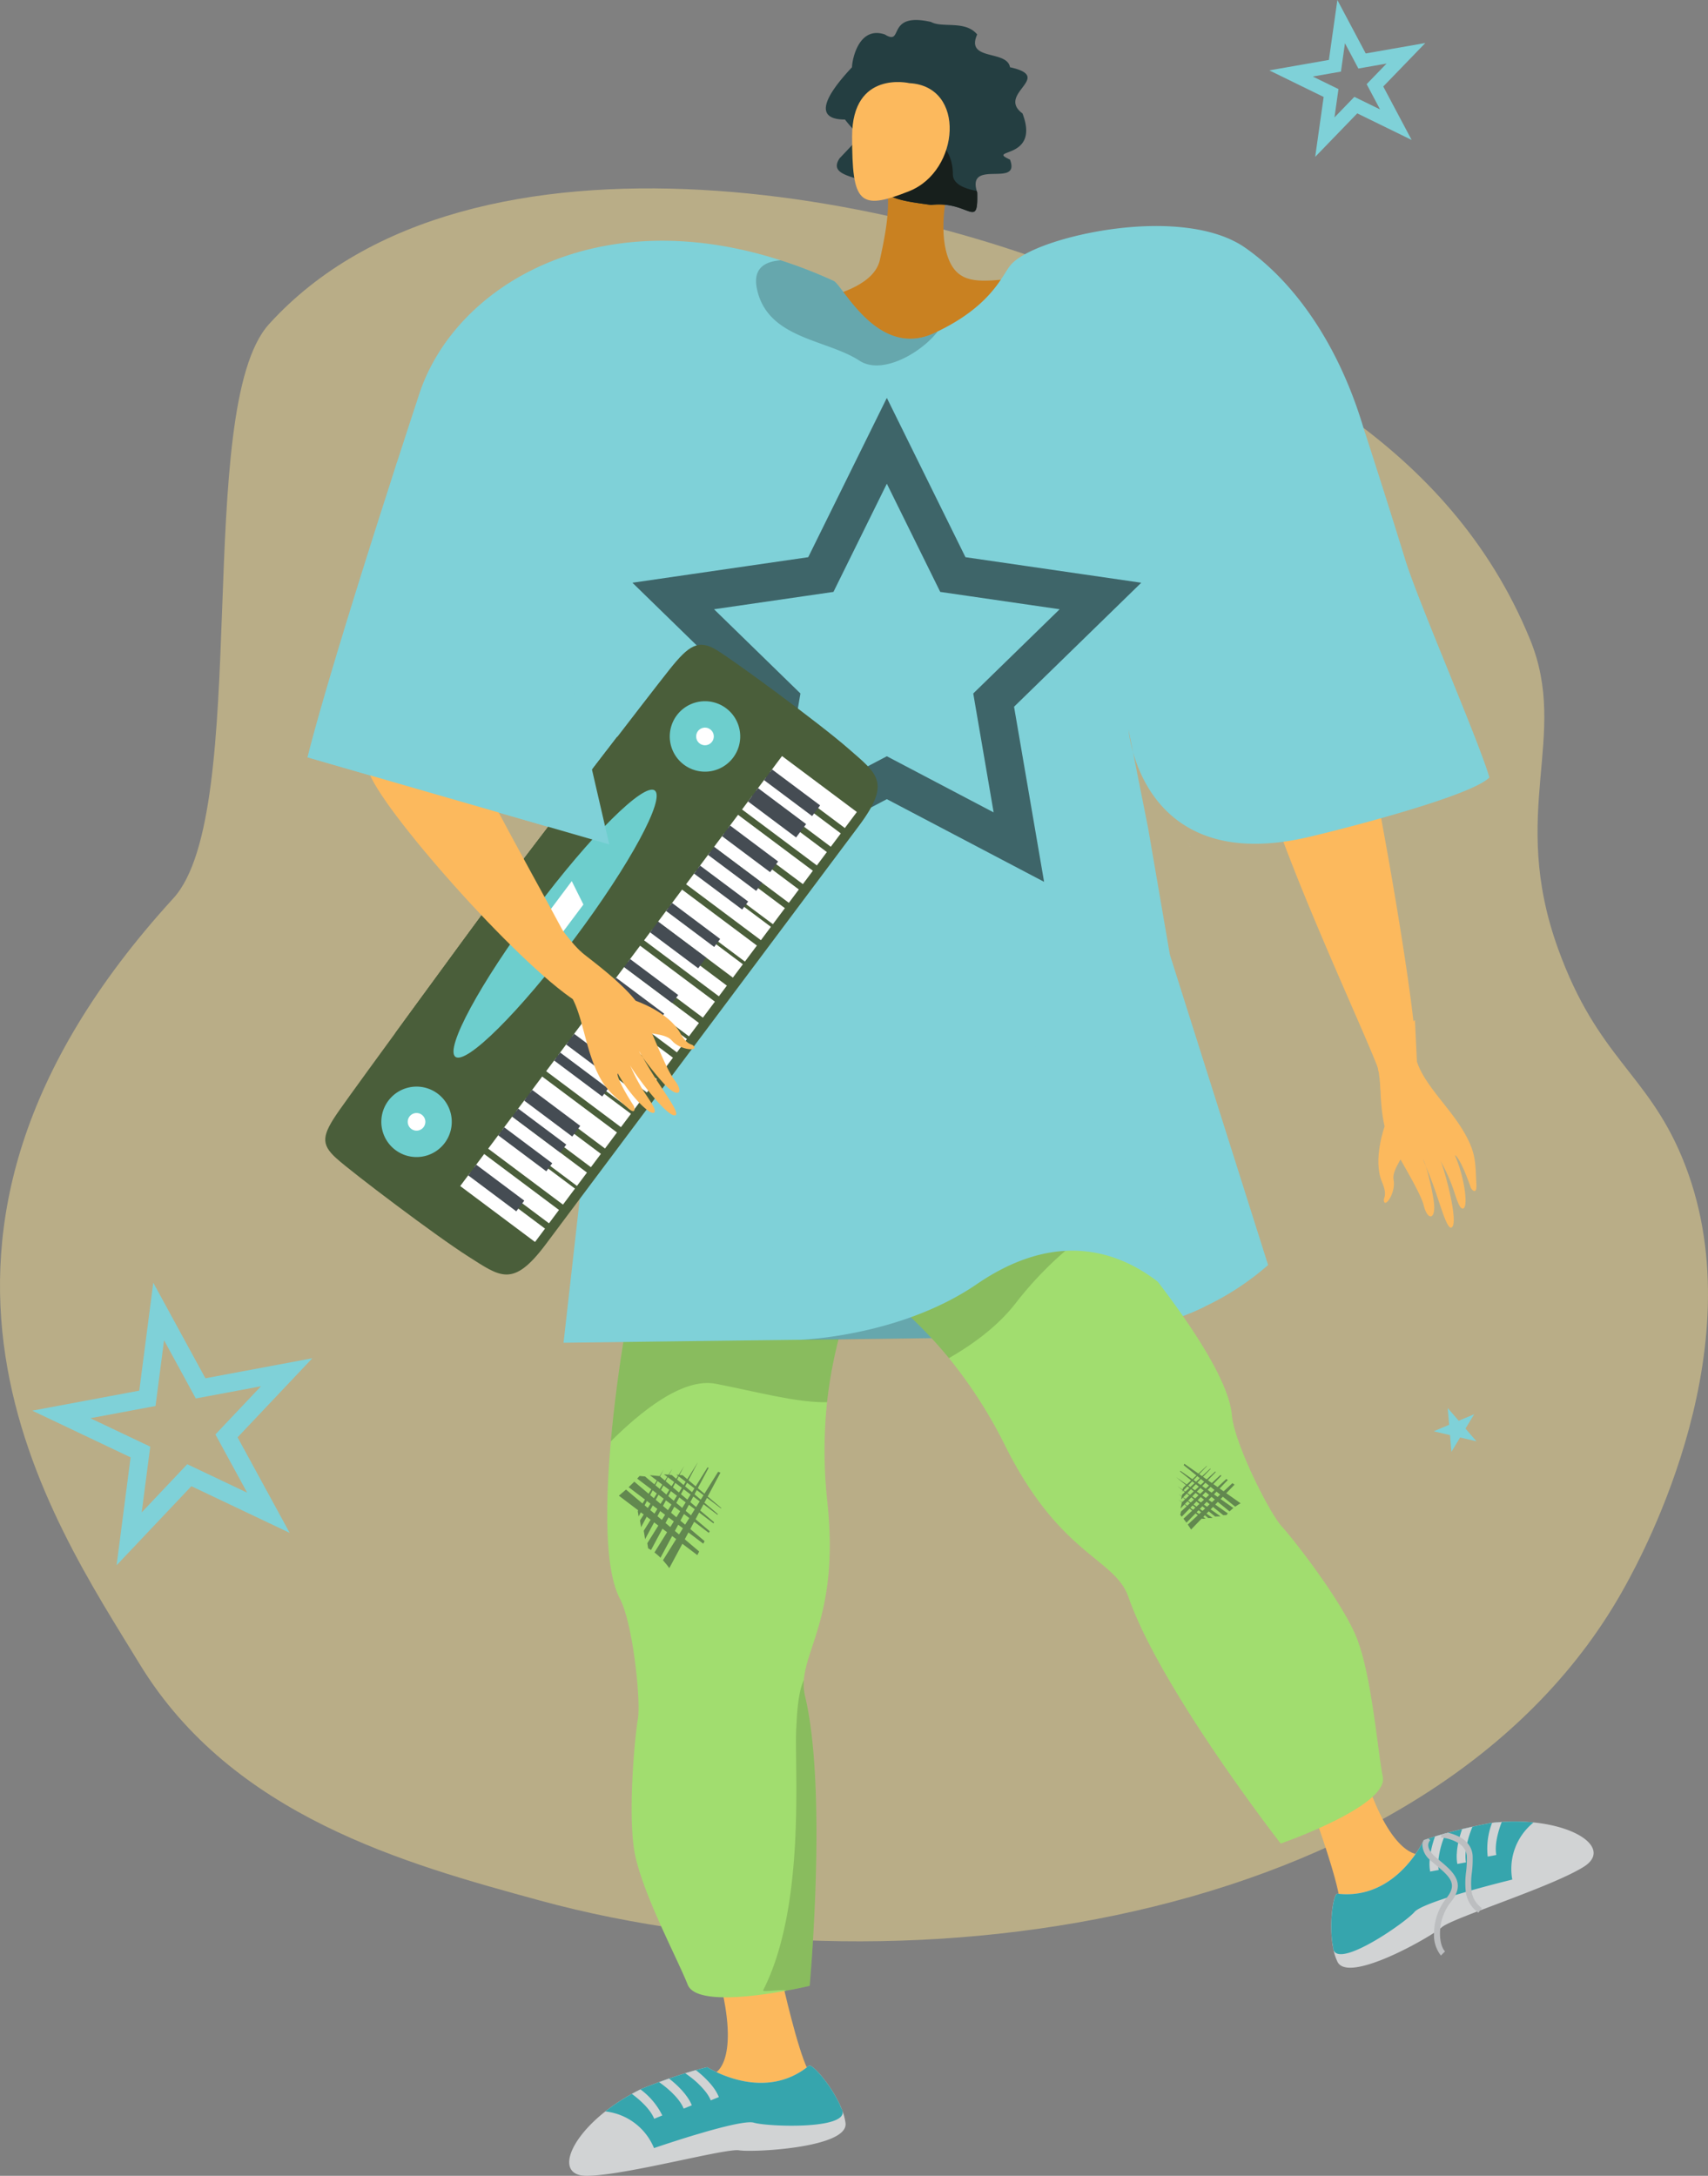 <svg xmlns="http://www.w3.org/2000/svg" width="377.671" height="481.114" viewBox="0 0 377.671 481.114"><rect x="0" y="0" width="377.671" height="481.114" fill="#808080" stroke="none"/><defs><style>.a{fill:#f2da8e;}.a,.e{opacity:0.5;}.b{fill:#fcb95d;}.b,.c,.d,.h,.i,.k,.l,.m,.n,.o,.w,.x{fill-rule:evenodd;}.c{fill:#a1dd6f;}.d,.g{opacity:0.15;}.f{fill:#243330;}.h,.j{fill:#d1d3d4;}.i{fill:#36a5ad;}.k{fill:#c98121;}.l{fill:#f7805c;}.ab,.m,.v{fill:#7fd1d8;}.n,.y,.z{fill:none;stroke-miterlimit:10;}.n{stroke:#3e6569;stroke-width:8.397px;}.o,.t{opacity:0.2;}.p{fill:#4a5e3a;}.q{fill:#6dcecd;}.r{fill:#fff;}.s{fill:#454c53;}.u{fill:#bcbec0;}.w{fill:#243e41;}.x{fill:#171f1c;}.y{stroke:#7fd1d8;stroke-width:3px;}.aa,.ab{stroke:none;}</style></defs><g transform="translate(-488.434 -276.197)"><path class="a" d="M526.761,473.133c17.427-19.064,4.267-108.352,21.161-126.966,44.462-48.986,145.449-28.927,195.429-3.734,23.789,11.992,65.309,29.236,83.4,73.441,8.808,21.524-4.8,38,6.224,68.463,8.7,24.057,19.605,27.4,27.385,46.057,16.994,40.763-8.762,87.864-12.447,94.6-40.467,74-157.628,92.292-240.241,69.707-29.317-8.015-67.837-18.546-88.378-52.28C499.851,610.492,457.151,549.283,526.761,473.133Z" transform="translate(0 1.697)"/><g transform="translate(751.13 411.785)"><path class="b" d="M779.7,498.7c.195,1.03-.655,13.8,1.919,18.748s7,11.97,7.734,14.911c.864,3.46,2.789,3.222,2.2-1.03-.382-2.764-1.684-8.088-2.279-9.066-.288-.475,1.225,2.855,2.56,6.676,1.42,4.062,2.7,8.637,3.622,8.284,1.783-.682-1.494-12.91-2.441-14.825a41.743,41.743,0,0,1,2.418,5.1c.938,2.4,1.6,5.418,2.487,5.52,1.395.16.5-6.867-1.677-11.735.133-.2,1.379,1.023,3.482,7.051.212.607,1.4,1.727,1.268-.623-.277-4.944.029-7.172-3.267-12.451-3.213-5.149-8.262-9.768-9.886-14.722Z" transform="translate(-737.225 -401.373)"/><path class="b" d="M773.809,413.836c5.933,21.466,14.969,74.721,15.605,86.811a24.419,24.419,0,0,0-8.121,6.524c-.055-.29-.111-.578-.166-.858-3.744-9.9-23.275-51.212-26.6-68.333,2.738-5.821-10.662,1.312-9.947.73,1.088-.888,2.2-11.955-5.423-15.055C748.075,414.344,768.565,394.819,773.809,413.836Z" transform="translate(-739.16 -405.808)"/><path class="b" d="M780.716,514.215s-2.679,7.352-.585,12.285c1.244,2.932.351,3.426.4,4.034.156,2.016,2.744-1.72,2.155-4.516-.479-2.273,2.833-5.873,2.946-7.5s-.526-5.858-1.623-6.3S780.716,514.215,780.716,514.215Z" transform="translate(-737.242 -400.731)"/><path class="b" d="M787.891,500.875l-.438-9.224-8.883,8.693s.8.292,1.235,6.191,5.887.4,5.887.4Z" transform="translate(-737.278 -401.71)"/></g><g transform="translate(614.295 544.902)"><path class="b" d="M654.26,695.193s3.265,14.621,5.564,19.183-9.54,4.809-10.025,5.068-10.358-4.32-10.358-4.32,5.491-2.612.872-20.612S654.26,695.193,654.26,695.193Z" transform="translate(-607.086 -525.515)"/><path class="c" d="M670.539,547.525c-.357,5.781-3.946,13.739-5.348,26.686a104.216,104.216,0,0,0,.085,22.231c2.458,23.451-4.637,31.647-5.212,39.207a11.266,11.266,0,0,0,.262,3.537c5,20.945,1.022,64.073,1.022,64.073s-2.147.511-5.227,1.077c-7.35,1.348-20.031,2.986-21.735-1.322C631.96,696.9,623.828,681.8,622.51,673s.176-24.814.855-28.747-1.056-21.071-3.987-26.628c-3.343-6.345-3.24-20.634-1.99-34.773,1.451-16.38,4.456-32.554,5.463-35.923,0,0,24.767-15.326,30.767-13.988S671.066,538.992,670.539,547.525Z" transform="translate(-608.177 -532.859)"/><path class="d" d="M670.5,547.525c-.357,5.781-3.946,13.739-5.348,26.686-6.663.134-15.676-2.341-24.574-4.075-7.448-1.448-16.836,6.371-23.229,12.716,1.451-16.38,4.456-32.554,5.463-35.923,0,0,24.766-15.326,30.767-13.988S671.03,538.992,670.5,547.525Z" transform="translate(-608.14 -532.859)"/><g class="e" transform="translate(10.98 54.742)"><g transform="translate(4.176)"><path class="f" d="M640.548,587l-.46.738-4.39,7.045-7.351,11.79q.453.5.875,1.032c.181.231.357.466.53.7l6.115-11.391,5.192-9.715Z" transform="translate(-622.772 -585.016)"/><path class="f" d="M638.288,586.069l-1.66,2.662-3.506,5.621-6.571,10.538a13.893,13.893,0,0,1,1.339,1.167c1.276-2.375,3.314-6.171,5.37-10,1.675-3.136,3.361-6.292,4.65-8.7.221-.417.43-.811.625-1.179Z" transform="translate(-622.858 -585.061)"/><path class="f" d="M625.868,604.4c1.916-3.563,9.448-17.575,10.3-19.289l-.018-.008-11.1,17.787.178,1.128C625.45,604.143,625.662,604.27,625.868,604.4Z" transform="translate(-622.929 -585.107)"/><path class="f" d="M633.236,585.783c-.162.427-8.644,16.19-8.644,16.19l-.3-1.864Z" transform="translate(-622.965 -585.075)"/><path class="f" d="M630.641,586.36c-.13.342-6.9,12.928-6.9,12.928l-.24-1.487Z" transform="translate(-623.003 -585.047)"/><path class="f" d="M628.733,586.582c-.1.272-5.514,10.328-5.514,10.328l-.193-1.187Z" transform="translate(-623.026 -585.037)"/></g><g transform="translate(0 2.543)"><path class="f" d="M636.8,604.453,620.621,590.76q-.775.693-1.581,1.355c4.638,3.517,11.457,8.685,17.349,13.138Q636.594,604.853,636.8,604.453Z" transform="translate(-619.04 -587.38)"/><path class="f" d="M637.9,602.245l-15.541-13.152q-.613.626-1.253,1.22c3.893,2.954,10.911,8.274,16.5,12.5Z" transform="translate(-618.942 -587.46)"/><path class="f" d="M638.938,600.1,624.645,588l-1.208-.112c-.174.2-.351.394-.529.588,2.685,2.038,10.467,7.941,15.841,12Z" transform="translate(-618.855 -587.517)"/><path class="f" d="M639.78,598.127l-12.05-10.2-2.155-.2s8.862,6.728,14.081,10.661Z" transform="translate(-618.728 -587.525)"/><path class="f" d="M640.469,596.326l-10.2-8.633-1.723-.158s7.79,5.913,11.847,8.968C640.417,596.443,640.444,596.384,640.469,596.326Z" transform="translate(-618.586 -587.534)"/><path class="f" d="M641.114,594.984l-8.558-7.242-1.379-.127s6.762,5.133,9.864,7.465Z" transform="translate(-618.461 -587.53)"/></g></g><path class="g" d="M658.756,634.5c5,20.945,1.022,64.073,1.022,64.073s-2.147.511-5.227,1.077c-.021-.448-5.3.386-5.069-.071,9.636-18.866,6.829-49.945,7.339-58.1.117-1.878.246-7.559,1.673-10.518A11.266,11.266,0,0,0,658.756,634.5Z" transform="translate(-606.607 -528.175)"/><g transform="translate(0 188.029)"><path class="h" d="M612.565,736.7c5.558-.087,16.459-2.569,24.411-4.217h.006c.253-.058.487-.106.728-.155,4.149-.85,7.382-1.439,8.428-1.269.114.022.254.035.419.049.411.037.977.063,1.664.064,6.19.035,21.953-1.37,21.442-6.094a11.611,11.611,0,0,0-.659-2.654c-.067-.185-.134-.372-.214-.556-.008-.011-.009-.018-.018-.029-.1-.247-.2-.5-.315-.751-.007-.005-.007-.005-.008-.012-2.107-4.64-6.218-9.262-6.894-8.71-9.04,7.395-19.794,1.859-22.034.566-.279-.16-.424-.257-.424-.257s-.373.082-1.079.26c-.383.1-.874.235-1.451.394-.314.086-.653.182-1.023.29-.125.038-.251.07-.375.115q-.451.126-.959.281c-.162.05-.325.1-.5.159H633.7c-.918.288-1.94.623-3.065,1.014-.7.243-1.435.5-2.21.789-1.166.423-2.415.9-3.735,1.429-.123.058-.25.122-.371.185-.653.314-1.289.651-1.911.992a42.531,42.531,0,0,0-5.861,3.872l-.005.007C608.057,729.169,605.71,736.811,612.565,736.7Z" transform="translate(-608.56 -712.32)"/><path class="i" d="M616.183,722.464a13.176,13.176,0,0,1,10.765,8.1s4.154-1.426,8.889-2.861l1.247-.363c.758-.225,1.528-.452,2.294-.664.659-.183,1.313-.359,1.948-.527,3.537-.922,6.624-1.528,7.706-1.2,2.931.882,20.412,1.566,19.61-2.524a2.1,2.1,0,0,0-.214-.556c-.008-.011-.009-.018-.018-.029a4.978,4.978,0,0,1-.315-.751c-.007-.005-.007-.005-.008-.012-2.107-4.64-6.218-9.262-6.894-8.71-9.04,7.395-19.794,1.859-22.034.566-.279-.16-.424-.257-.424-.257s-.373.082-1.079.26c-.383.1-.874.235-1.451.394-.314.086-.653.182-1.023.29-.125.038-.251.07-.375.115q-.451.126-.959.281c-.162.05-.325.1-.5.159h-.006c-.918.288-1.94.623-3.065,1.014-.7.243-1.435.5-2.21.789-1.166.423-2.415.9-3.735,1.429-.123.058-.25.122-.371.185-.653.314-1.289.651-1.911.992a42.531,42.531,0,0,0-5.861,3.872Z" transform="translate(-608.196 -712.32)"/><g transform="translate(25.65 1.008)"><path class="j" d="M633.041,713.968c.212.145.511.354.88.633a19.276,19.276,0,0,1,3.581,3.394,9.1,9.1,0,0,1,.921,1.391c.1.189.188.385.269.582l1.794-.733a9.877,9.877,0,0,0-1.334-2.272v-.006a14.256,14.256,0,0,0-1.118-1.3,21.467,21.467,0,0,0-2.636-2.371c-.314.086-.653.182-1.023.29-.125.038-.251.07-.375.115Q633.549,713.813,633.041,713.968Z" transform="translate(-633.041 -713.282)"/></g><g transform="translate(19.87 2.869)"><path class="j" d="M627.525,715.847c1.217.844,4.381,3.234,5.447,5.86l1.8-.733c-1-2.465-3.394-4.637-5.036-5.916C629.032,715.3,628.3,715.561,627.525,715.847Z" transform="translate(-627.525 -715.058)"/></g><g transform="translate(13.853 5.272)"><path class="j" d="M621.782,718.344c1.432,1.054,4,3.181,4.942,5.5l1.793-.733a15.846,15.846,0,0,0-4.824-5.757C623.04,717.666,622.4,718,621.782,718.344Z" transform="translate(-621.782 -717.352)"/></g></g></g><path class="k" d="M647.15,342.714s26.029-.372,28.26-10.412,2.6-15.516,0-21.33,14.875,6.456,14.875,6.456-1.86,7.809,0,13.759,5.949,6.069,12.27,5.451,0,19.462,0,19.462-22.644,2.456-24.337,3.273-25.119.3-26.234,0S647.15,342.714,647.15,342.714Z" transform="translate(7.577 1.375)"/><path class="l" d="M639.663,490.612c1.058.08,6.1-2.044,14.167,3.072s16.31,13.112,22.413,11.883,2.015-8.187-1.515-9.714c-3.179-1.375-9.179-3.163-7.88-5.444s4.13-2.022,6.982.008,5.128.073,4.149-1.065-8.051-5.2-9.757-5.538c-1.263-.253-7,1.475-10.01.747s-14.983-4.7-14.983-4.7Z" transform="translate(7.22 9.512)"/><path class="m" d="M739.679,455.028l-.64-.879A9.366,9.366,0,0,1,739.679,455.028Z" transform="translate(11.964 8.285)"/><path class="m" d="M814.67,446.026c-4.145,4.249-33.647,11.73-40.385,13.27-36.857,8.406-39.4-23.786-39.4-23.786l4.319,21.727,4.811,27.973,21.72,68.633a60.242,60.242,0,0,1-14.076,9.214c-1.009.491-2.076.977-3.182,1.443a64.222,64.222,0,0,1-23.271,5.134c-2.911,0-33.528.369-62.471.724a.021.021,0,0,1-.026,0c-.251.006-.5.006-.744.014-26.847.329-52.02.653-52.02.653l4.636-41.1,2.5-22.192,1.714-15.15,5.386-47.767.4-3.53-4.533,19.554-66.706-19.264s3.66-16.223,24.688-80.3c7.778-23.711,38.9-42.807,79.917-29.6a106.04,106.04,0,0,1,11.717,4.552c2.018.918,9.731,17.342,22.212,11.562.264-.124.529-.246.788-.382,11.394-5.5,14-11.762,15.868-14.335,0-.013.007-.013.014-.02.065-.078.123-.155.181-.233,1.312-1.655,4.506-3.407,8.878-4.9,7.876-2.683,19.593-4.649,29.7-3.472,5.135.589,9.855,1.979,13.451,4.507,10.06,7.067,19.385,19.573,25.082,36.657q.525,1.561,1,3.168c.161.5.323,1,.491,1.5,1.442,4.455,2.9,9.007,4.358,13.6,1.488,4.694,2.962,9.421,4.41,14.109C798.948,407.227,812.258,437.737,814.67,446.026Z" transform="translate(3.099 2.077)"/><path class="n" d="M677.749,369.427,692.345,399l32.638,4.743-23.617,23.021,5.575,32.506-29.192-15.347-29.192,15.347,5.575-32.506-23.617-23.021L663.153,399Z" transform="translate(6.783 4.24)"/><path class="o" d="M625.023,490.739c-4.035,5.044-10.236,24.436-13.23,34.317l9.6-85.1,2.489-11.063c15.519-13.922,8.9,26.706,10.494,39.03S630.5,483.892,625.023,490.739Z" transform="translate(5.889 6.942)"/><path class="o" d="M688.151,347.072c-3.692,4.785-12.331,9.706-17.291,6.46-7.32-4.785-20.407-4.791-22.69-15.972-.905-4.423,1.739-5.974,5.264-6.227a107.306,107.306,0,0,1,11.717,4.552c2.017.918,9.731,17.342,22.211,11.561C687.627,347.325,687.892,347.2,688.151,347.072Z" transform="translate(7.618 2.421)"/><path class="l" d="M739.679,455.028l-.64-.879A9.366,9.366,0,0,1,739.679,455.028Z" transform="translate(11.964 8.285)"/><g transform="translate(560.357 418.767)"><path class="p" d="M643.689,413.679c-4.069-2.505-6.2-1.1-10.394,4.139-4.108,5.135-30.55,39.582-37.193,48.429l.929.7s.383-.513.318-.425l-.76,1.016-.93-.7c-6.174,8.277-31.717,43.2-35.484,48.584-3.847,5.5-4.174,7.425-.621,10.623S581.562,543.2,588.7,547.731s9.883,7,17.142-2.7c7.215-9.638,27.516-36.762,33.7-45.033l1.816-2.424,33.7-45.033c7.26-9.7,4.069-11.529-2.3-17.105S647.761,416.184,643.689,413.679Z" transform="translate(-557.08 -412.472)"/><path class="p" d="M596.062,464.434c-4.055,5.437-15.094,20.489-24.224,33l21.882,16.378,24.144-32.258,24.916-33.291L620.9,431.89C611.466,444.177,600.134,459.012,596.062,464.434Z" transform="translate(-556.375 -411.545)"/><path class="p" d="M595.76,464.595c-3.754,5.033-13.989,19.012-22.234,30.347l21.882,16.377L617.8,481.406l22.7-30.32-21.883-16.379C610.059,445.815,599.531,459.574,595.76,464.595Z" transform="translate(-556.295 -411.411)"/><g transform="translate(12.393 12.481)"><g transform="translate(0 85.216)"><path class="q" d="M581.364,507.271a7.788,7.788,0,1,1-10.9,1.568A7.789,7.789,0,0,1,581.364,507.271Z" transform="translate(-568.908 -505.717)"/><path class="r" d="M577.6,511.681a1.948,1.948,0,1,1-2.727.392A1.948,1.948,0,0,1,577.6,511.681Z" transform="translate(-568.642 -505.451)"/></g><g transform="translate(63.78)"><path class="q" d="M642.239,425.937a7.789,7.789,0,1,1-10.9,1.57A7.79,7.79,0,0,1,642.239,425.937Z" transform="translate(-629.783 -424.384)"/><path class="r" d="M638.472,430.349a1.947,1.947,0,1,1-2.725.392A1.945,1.945,0,0,1,638.472,430.349Z" transform="translate(-629.517 -424.118)"/></g></g><g transform="translate(29.839 24.61)"><rect class="r" width="3.688" height="20.652" transform="matrix(0.599, -0.801, 0.801, 0.599, 0, 95.074)"/><rect class="r" width="3.688" height="20.653" transform="translate(3.093 90.942) rotate(-53.191)"/><rect class="r" width="4.426" height="20.653" transform="translate(6.186 86.809) rotate(-53.195)"/><rect class="r" width="3.689" height="20.653" transform="translate(9.282 82.672) rotate(-53.172)"/><rect class="r" width="3.688" height="20.653" transform="matrix(0.599, -0.8, 0.8, 0.599, 12.376, 78.537)"/><rect class="r" width="4.426" height="20.653" transform="matrix(0.599, -0.801, 0.801, 0.599, 15.469, 74.406)"/><rect class="r" width="3.688" height="20.653" transform="translate(19.004 69.683) rotate(-53.193)"/><rect class="r" width="3.688" height="20.653" transform="translate(21.657 66.138) rotate(-53.178)"/><rect class="r" width="3.688" height="20.653" transform="matrix(0.6, -0.8, 0.8, 0.6, 24.752, 62.001)"/><rect class="r" width="3.688" height="20.653" transform="matrix(0.599, -0.801, 0.801, 0.599, 28.287, 57.281)"/><rect class="r" width="3.688" height="20.653" transform="translate(31.38 53.148) rotate(-53.189)"/><rect class="r" width="3.688" height="20.653" transform="matrix(0.599, -0.801, 0.801, 0.599, 34.033, 49.603)"/><rect class="r" width="4.425" height="20.653" transform="translate(37.125 45.472) rotate(-53.196)"/><rect class="r" width="2.95" height="20.653" transform="translate(40.662 40.744) rotate(-53.175)"/><rect class="r" width="3.687" height="20.653" transform="translate(43.756 36.613) rotate(-53.186)"/><rect class="r" width="4.425" height="20.653" transform="matrix(0.599, -0.801, 0.801, 0.599, 46.407, 33.071)"/><rect class="r" width="3.688" height="20.654" transform="matrix(0.599, -0.801, 0.801, 0.599, 49.944, 28.344)"/><rect class="r" width="4.426" height="20.653" transform="matrix(0.599, -0.801, 0.801, 0.599, 52.594, 24.804)"/><rect class="r" width="3.687" height="20.653" transform="translate(56.13 20.081) rotate(-53.204)"/><rect class="r" width="3.688" height="20.653" transform="matrix(0.599, -0.801, 0.801, 0.599, 59.225, 15.943)"/><rect class="r" width="3.688" height="20.653" transform="matrix(0.599, -0.801, 0.801, 0.599, 62.319, 11.81)"/><rect class="r" width="3.688" height="20.653" transform="translate(65.414 7.673) rotate(-53.161)"/><rect class="r" width="4.425" height="20.653" transform="matrix(0.599, -0.801, 0.801, 0.599, 68.507, 3.542)"/></g><rect class="s" width="2.951" height="13.277" transform="translate(31.606 117.323) rotate(-53.191)"/><rect class="s" width="2.213" height="13.277" transform="translate(38.237 108.464) rotate(-53.182)"/><rect class="s" width="2.212" height="13.278" transform="matrix(0.599, -0.801, 0.801, 0.599, 41.33, 104.33)"/><rect class="s" width="2.951" height="13.277" transform="translate(43.982 100.787) rotate(-53.177)"/><rect class="s" width="2.213" height="13.276" transform="translate(50.612 91.93) rotate(-53.182)"/><rect class="s" width="2.95" height="13.277" transform="matrix(0.599, -0.801, 0.801, 0.599, 53.263, 88.387)"/><rect class="s" width="2.213" height="13.277" transform="translate(59.893 79.53) rotate(-53.188)"/><rect class="s" width="2.213" height="13.276" transform="translate(62.987 75.397) rotate(-53.194)"/><rect class="s" width="2.213" height="13.277" transform="translate(66.08 71.263) rotate(-53.199)"/><rect class="s" width="2.95" height="13.276" transform="matrix(0.599, -0.801, 0.801, 0.599, 71.827, 63.586)"/><rect class="s" width="2.213" height="13.278" transform="translate(75.363 58.859) rotate(-53.168)"/><rect class="s" width="2.212" height="13.278" transform="translate(81.548 50.597) rotate(-53.223)"/><rect class="s" width="2.214" height="13.277" transform="matrix(0.599, -0.801, 0.801, 0.599, 84.643, 46.463)"/><rect class="s" width="2.95" height="13.277" transform="translate(87.738 42.325) rotate(-53.17)"/><rect class="s" width="3.688" height="13.277" transform="translate(93.484 34.648) rotate(-53.178)"/><rect class="s" width="2.95" height="13.277" transform="matrix(0.599, -0.801, 0.801, 0.599, 97.019, 29.926)"/><path class="q" d="M628.641,443.233c2.393,1.792-5.535,16.423-17.708,32.686s-23.976,27.994-26.366,26.205,5.535-16.424,17.707-32.686S626.25,441.446,628.641,443.233Z" transform="translate(-555.788 -411.012)"/><path class="r" d="M612.191,467.528l-8.168,10.912-5.69-1.016,11.279-15.068Z" transform="translate(-555.11 -410.091)"/></g><g transform="translate(568.804 394.968)"><path class="b" d="M568.464,398.833c-.245,1.04-5.854,33.886-1.937,43.368s34.753,44.124,46.821,50.919c0,0-3.456-13.98-3.506-14.992s-23.606-42.017-23.932-46.96c-.11-1.688,3.014-16.881,2.779-34.174S568.464,398.833,568.464,398.833Z" transform="translate(-565.142 -389.758)"/><g transform="translate(44.845 91.783)"><path class="b" d="M611.355,477.359c.685.786,11.052,7.983,13.4,13.037s5.251,12.834,7.106,15.217c2.18,2.8.895,4.162-2.058,1.086-1.918-2-5.291-6.292-5.708-7.358-.2-.518,1.508,2.714,3.7,6.107,2.329,3.608,5.133,7.425,4.334,7.927-1.549.974-9.131-9.112-10.07-11.031a43.6,43.6,0,0,0,2.557,5.026c1.319,2.21,3.273,4.586,2.845,5.339-.675,1.188-5.6-3.834-8.117-8.532-.227-.017,0,1.707,3.462,7.06.347.537.533,2.154-1.208.606-3.667-3.258-5.566-4.391-7.763-10.214-2.142-5.679-2.811-12.545-5.895-16.084Z" transform="translate(-607.944 -477.359)"/><path class="b" d="M622.736,487.6s7.222,2.433,9.838,7.1c1.555,2.777,2.45,2.384,2.892,2.794,1.47,1.362-2.9,1.084-4.727-1.1-1.484-1.772-6.165-1.4-7.489-2.313s-4.23-4.016-3.946-5.146S622.736,487.6,622.736,487.6Z" transform="translate(-607.403 -476.87)"/></g><path class="b" d="M611.635,477.822s-2.137-1.583-6.568-8.132-2.591,4.867-2.591,4.867l8.357,12.7Z" transform="translate(-563.378 -386.038)"/></g><path class="m" d="M553.348,439.413l66.705,19.259L599.44,369.427l-26.3,4.71Z" transform="translate(3.099 4.24)"/><path class="t" d="M667.31,546.224l-10.288,14.46,33.623-.441,2.91-32.67Z" transform="translate(8.049 11.79)"/><g transform="translate(678.217 531.413)"><path class="b" d="M765.8,660.013s5.129,14.076,5.65,19.158,10.627-1.09,11.175-1.134,6.4-9.22,6.4-9.22-6.033.759-11.843-16.894S765.8,660.013,765.8,660.013Z" transform="translate(-664.975 -513.981)"/><path class="c" d="M779.383,626c3.631,8.122,4.917,25.22,6.169,31.68s-22.58,14.737-22.58,14.737S736.38,638.231,729.3,617.893c-3.015-8.661-14.988-8.981-27.2-33.339a103.661,103.661,0,0,0-12.477-19.474c-7.93-9.671-14.98-14.332-18.317-18.9-5.043-6.9,2.064-17.037,6.394-21.4s33.457-4.8,33.457-4.8a193.5,193.5,0,0,1,13.456,14.475c11.742,13.633,26.719,33.187,27.566,43.207.525,6.26,8.3,21.638,10.991,24.58S775.75,617.878,779.383,626Z" transform="translate(-669.569 -519.985)"/><path class="d" d="M724.614,534.46a80.183,80.183,0,0,0-20.38,18.64c-3.811,4.849-9.027,8.754-14.611,11.98-7.93-9.671-14.98-14.332-18.317-18.9-5.043-6.9,2.064-17.037,6.394-21.4s33.457-4.8,33.457-4.8A193.5,193.5,0,0,1,724.614,534.46Z" transform="translate(-669.569 -519.985)"/><g class="e" transform="translate(70.338 68.446)"><path class="f" d="M738.231,585.618l.43.346,4.1,3.307,6.865,5.534c.231-.164.469-.323.717-.471q.239-.145.484-.281l-6.708-4.725-5.724-4.015Z" transform="translate(-736.629 -585.312)"/><path class="f" d="M737.47,586.95l1.55,1.249,3.273,2.64,6.136,4.947a8.858,8.858,0,0,1,.838-.754l-5.888-4.149-5.126-3.6-.7-.485C737.529,586.851,737.5,586.9,737.47,586.95Z" transform="translate(-736.665 -585.241)"/><path class="f" d="M748.072,596.155c-2.1-1.48-10.349-7.3-11.363-7.97l-.007.01,10.357,8.355.724-.026C747.876,596.4,747.972,596.275,748.072,596.155Z" transform="translate(-736.702 -585.175)"/><path class="f" d="M736.912,590.023c.258.135,9.538,6.687,9.538,6.687l-1.2.044Z" transform="translate(-736.692 -585.087)"/><path class="f" d="M737.083,591.651c.205.108,7.617,5.339,7.617,5.339l-.956.037Z" transform="translate(-736.684 -585.009)"/><path class="f" d="M737.082,592.829c.163.086,6.084,4.265,6.084,4.265l-.763.03Z" transform="translate(-736.684 -584.953)"/><g transform="translate(0.856 0.478)"><path class="f" d="M748.974,589.412l-9.867,9.146q.377.542.732,1.1c2.571-2.653,6.349-6.553,9.607-9.923Z" transform="translate(-737.443 -585.594)"/><path class="f" d="M747.668,588.528l-9.477,8.784q.347.434.672.882c2.159-2.226,6.05-6.239,9.138-9.438Z" transform="translate(-737.487 -585.636)"/><path class="f" d="M746.4,587.688l-8.715,8.079-.163.752c.112.125.221.251.33.378,1.489-1.536,5.8-5.986,8.771-9.061Z" transform="translate(-737.519 -585.676)"/><path class="f" d="M745.222,586.961l-7.348,6.81-.291,1.342s4.918-5.067,7.8-8.053Z" transform="translate(-737.516 -585.711)"/><path class="f" d="M744.14,586.329l-6.22,5.766-.233,1.074s4.323-4.455,6.558-6.777Z" transform="translate(-737.511 -585.741)"/><path class="f" d="M743.344,585.768l-5.219,4.837-.185.858s3.752-3.866,5.46-5.642Z" transform="translate(-737.499 -585.768)"/></g></g><g transform="translate(104.585 147.565)"><path class="h" d="M825.138,670.876c-4.728,2.921-15.249,6.7-22.836,9.6l-.006,0c-.244.088-.467.173-.7.262-3.953,1.519-6.994,2.766-7.783,3.473-.085.08-.2.166-.327.266-.327.253-.79.579-1.367.951-5.2,3.365-19.231,10.675-21.347,6.422a11.692,11.692,0,0,1-.875-2.591c-.044-.193-.087-.386-.119-.584,0-.015,0-.02,0-.035-.052-.26-.1-.528-.139-.8,0-.008,0-.008,0-.014-.726-5.045.247-11.154,1.114-11.053,11.6,1.358,17.677-9.1,18.867-11.4.148-.286.219-.445.219-.445s.358-.132,1.049-.362c.378-.12.862-.272,1.434-.451.311-.1.648-.2,1.018-.306.126-.036.249-.076.377-.106q.449-.137.959-.28c.165-.045.328-.09.507-.134l.005,0c.928-.251,1.971-.52,3.129-.8.723-.175,1.48-.35,2.286-.527,1.21-.271,2.522-.54,3.916-.809.134-.018.277-.031.413-.043.719-.088,1.437-.147,2.145-.194a42.414,42.414,0,0,1,7.024.1l.008,0C824.877,662.1,830.972,667.275,825.138,670.876Z" transform="translate(-769.388 -660.826)"/><path class="i" d="M814.113,661.03a13.173,13.173,0,0,0-4.7,12.622s-4.269,1.037-9.03,2.38c-.408.118-.827.242-1.246.366-.76.219-1.531.443-2.29.677-.654.2-1.3.4-1.925.606-3.476,1.13-6.4,2.282-7.137,3.142-1.994,2.322-16.351,12.319-17.88,8.441a2.07,2.07,0,0,1-.119-.584c0-.015,0-.02,0-.035a4.869,4.869,0,0,0-.139-.8c0-.008,0-.008,0-.014-.726-5.045.247-11.154,1.114-11.053,11.6,1.358,17.677-9.1,18.867-11.4.148-.286.219-.445.219-.445s.358-.132,1.049-.362c.378-.12.862-.272,1.434-.451.311-.1.648-.2,1.018-.306.126-.036.249-.076.377-.106q.449-.137.959-.28c.165-.045.328-.09.507-.134l.005,0c.928-.251,1.971-.52,3.129-.8.723-.175,1.48-.35,2.286-.527,1.21-.271,2.522-.54,3.916-.809.134-.018.277-.031.413-.043.719-.088,1.437-.147,2.145-.194a42.414,42.414,0,0,1,7.024.1Z" transform="translate(-769.388 -660.826)"/><g transform="translate(21.715 2.604)"><path class="j" d="M793.69,663.311c-.1.236-.239.574-.4,1.008a19.281,19.281,0,0,0-1.188,4.788,9.187,9.187,0,0,0-.026,1.669c.018.212.048.424.086.635l-1.9.349a9.832,9.832,0,0,1-.1-2.633l0-.006a14.414,14.414,0,0,1,.239-1.7,21.6,21.6,0,0,1,.943-3.419c.311-.1.648-.2,1.018-.306.126-.036.249-.076.377-.106Q793.181,663.454,793.69,663.311Z" transform="translate(-790.113 -663.311)"/></g><g transform="translate(27.733 1.143)"><path class="j" d="M799.343,661.917c-.571,1.368-1.947,5.086-1.431,7.873l-1.911.351c-.483-2.617.361-5.735,1.056-7.7C797.78,662.269,798.537,662.094,799.343,661.917Z" transform="translate(-795.858 -661.917)"/></g><g transform="translate(34.441 0.098)"><path class="j" d="M805.511,660.919c-.639,1.66-1.655,4.834-1.2,7.294l-1.9.349a15.845,15.845,0,0,1,.961-7.449C804.085,661.025,804.8,660.966,805.511,660.919Z" transform="translate(-802.26 -660.919)"/></g><g transform="translate(20.153 3.746)"><path class="u" d="M795.925,676.9a7.993,7.993,0,0,1-.992,1.52,11.081,11.081,0,0,0-2.361,5.886c-.233,2.285.261,4.261,1.057,5.06l-.916.913a7.227,7.227,0,0,1-1.509-5.021,12.51,12.51,0,0,1,2.724-7.657c.022-.03.049-.064.071-.1,2.256-2.844.988-4.381-1.852-6.786-.161-.14-.332-.284-.51-.431-.316-.262-.635-.531-.947-.8-.161-.14-.317-.283-.465-.423a4.563,4.563,0,0,1-1.6-3.108,2.943,2.943,0,0,1,.082-.752c.148-.286.219-.445.219-.445s.358-.132,1.049-.362l.368.395a1.645,1.645,0,0,0-.43,1.162,2.6,2.6,0,0,0,.553,1.411,6.347,6.347,0,0,0,1.064,1.145l.645.541c.1.083.195.168.293.244C794.99,671.408,797.591,673.581,795.925,676.9Z" transform="translate(-788.623 -664.401)"/></g><g transform="translate(24.279 2.467)"><path class="u" d="M799.543,668.319a24.216,24.216,0,0,1-.168,3.666,17.5,17.5,0,0,0-.1,3.935,5.574,5.574,0,0,0,2.317,3.929l-.393.515-.006,0-.389.507c-.107-.081-.207-.162-.308-.245a6.721,6.721,0,0,1-2.466-4.344,17.9,17.9,0,0,1,.061-4.426,22.066,22.066,0,0,0,.163-3.467,3.5,3.5,0,0,0-.237-1.07,3.96,3.96,0,0,0-1.668-1.874,9.037,9.037,0,0,0-3.173-1.124c-.368-.063-.6-.087-.613-.088l.053-.64q.449-.137.959-.28c.165-.045.328-.09.507-.134l.005,0a10.434,10.434,0,0,1,2.582.943,6.2,6.2,0,0,1,1.675,1.291A4.633,4.633,0,0,1,799.543,668.319Z" transform="translate(-792.561 -663.18)"/></g></g></g><path class="v" d="M746.993,554.852c-1.009.491-2.076.977-3.182,1.443-6.8-8.251-23.362-22.716-47.158-6.428-15.222,10.418-34.543,12.053-38.584,12.286a.021.021,0,0,1-.026,0c-.478.032-.737.039-.737.039l-.007-.025-6.182-19.529,25.646-46.666,31.911.31s37.653,47.042,37.77,47.4C746.514,543.893,746.779,549.938,746.993,554.852Z" transform="translate(7.767 10.282)"/><g transform="translate(671.042 280.615)"><path class="w" d="M666.955,302.63c3.395,4.438,4.328,2.7-1.208,8.591-2.495,3.823,3.427,3.878,7.635,5.9a8.04,8.04,0,0,1,2.384,1.626c2.087,1.8,6.251,2.187,10.206,2.768,8.415-1.01,10.459,5.669,10.217-2.768-.033-.11-.077-.22-.1-.329-2.065-7.13,9.766-.594,7.35-6.933-5.526-2.5,6.767.242,2.768-10.2-5.888-4.4,7.2-8.031-2.768-10.218-.648-3.922-9.91-1.308-7.251-7.25-2.658-3.2-7.679-1.362-10.217-2.768-10.14-2.285-5.888,5.438-10.206,2.768-5.724-1.934-7.218,5.449-7.262,7.25C665.219,294.6,658.2,302.63,666.955,302.63Z" transform="translate(-662.721 -280.615)"/><path class="x" d="M672.9,316.066a8.04,8.04,0,0,1,2.384,1.626c2.087,1.8,6.251,2.187,10.206,2.768,8.415-1.01,10.459,5.669,10.217-2.768-.033-.11-.077-.22-.1-.329-2.758-.517-5.285-1.523-5.284-3.7,0-9.838-11.654-10.949-11.654-10.949s-3.166,6.687-3.364,7.412C675.2,310.5,674.072,313.275,672.9,316.066Z" transform="translate(-662.236 -279.56)"/><path class="b" d="M680.911,293.956s-12.643-2.965-12.643,11.757,1.488,16.582,12.643,12.119S693.554,294.622,680.911,293.956Z" transform="translate(-662.456 -279.99)"/></g><path class="y" d="M784.074,303.75l-8.853-4.327-6.851,7.083,1.379-9.757-8.853-4.327,9.706-1.7,1.379-9.757,4.619,8.7,9.706-1.7-6.851,7.083Z" transform="translate(13.008 0.017)"/><path class="v" d="M800.461,580.91l-3.613-.844-1.92,3.175-.313-3.7L791,578.7l3.42-1.441-.313-3.7,2.427,2.807,3.42-1.441-1.92,3.175Z" transform="translate(14.445 13.986)"/><g class="z" transform="translate(0.325 12.723)"><path class="aa" d="M552.162,602.421,530.423,592.1l-16.535,17.485,3.1-23.864L495.25,575.4l23.654-4.427,3.1-23.864,11.519,21.128,23.654-4.427-16.535,17.485Z"/><path class="ab" d="M 519.441 597.891 L 527.517 589.351 L 529.514 587.239 L 532.139 588.486 L 542.757 593.528 L 537.13 583.208 L 535.739 580.656 L 537.736 578.545 L 545.812 570.005 L 534.259 572.167 L 531.402 572.701 L 530.011 570.15 L 524.385 559.83 L 522.871 571.486 L 522.496 574.368 L 519.64 574.903 L 508.086 577.065 L 518.704 582.106 L 521.329 583.353 L 520.955 586.235 L 519.441 597.891 M 513.889 609.584 L 516.988 585.72 L 495.25 575.397 L 518.904 570.971 L 522.003 547.107 L 533.523 568.235 L 557.177 563.808 L 540.642 581.293 L 552.162 602.421 L 530.423 592.099 L 513.889 609.584 Z"/></g></g></svg>